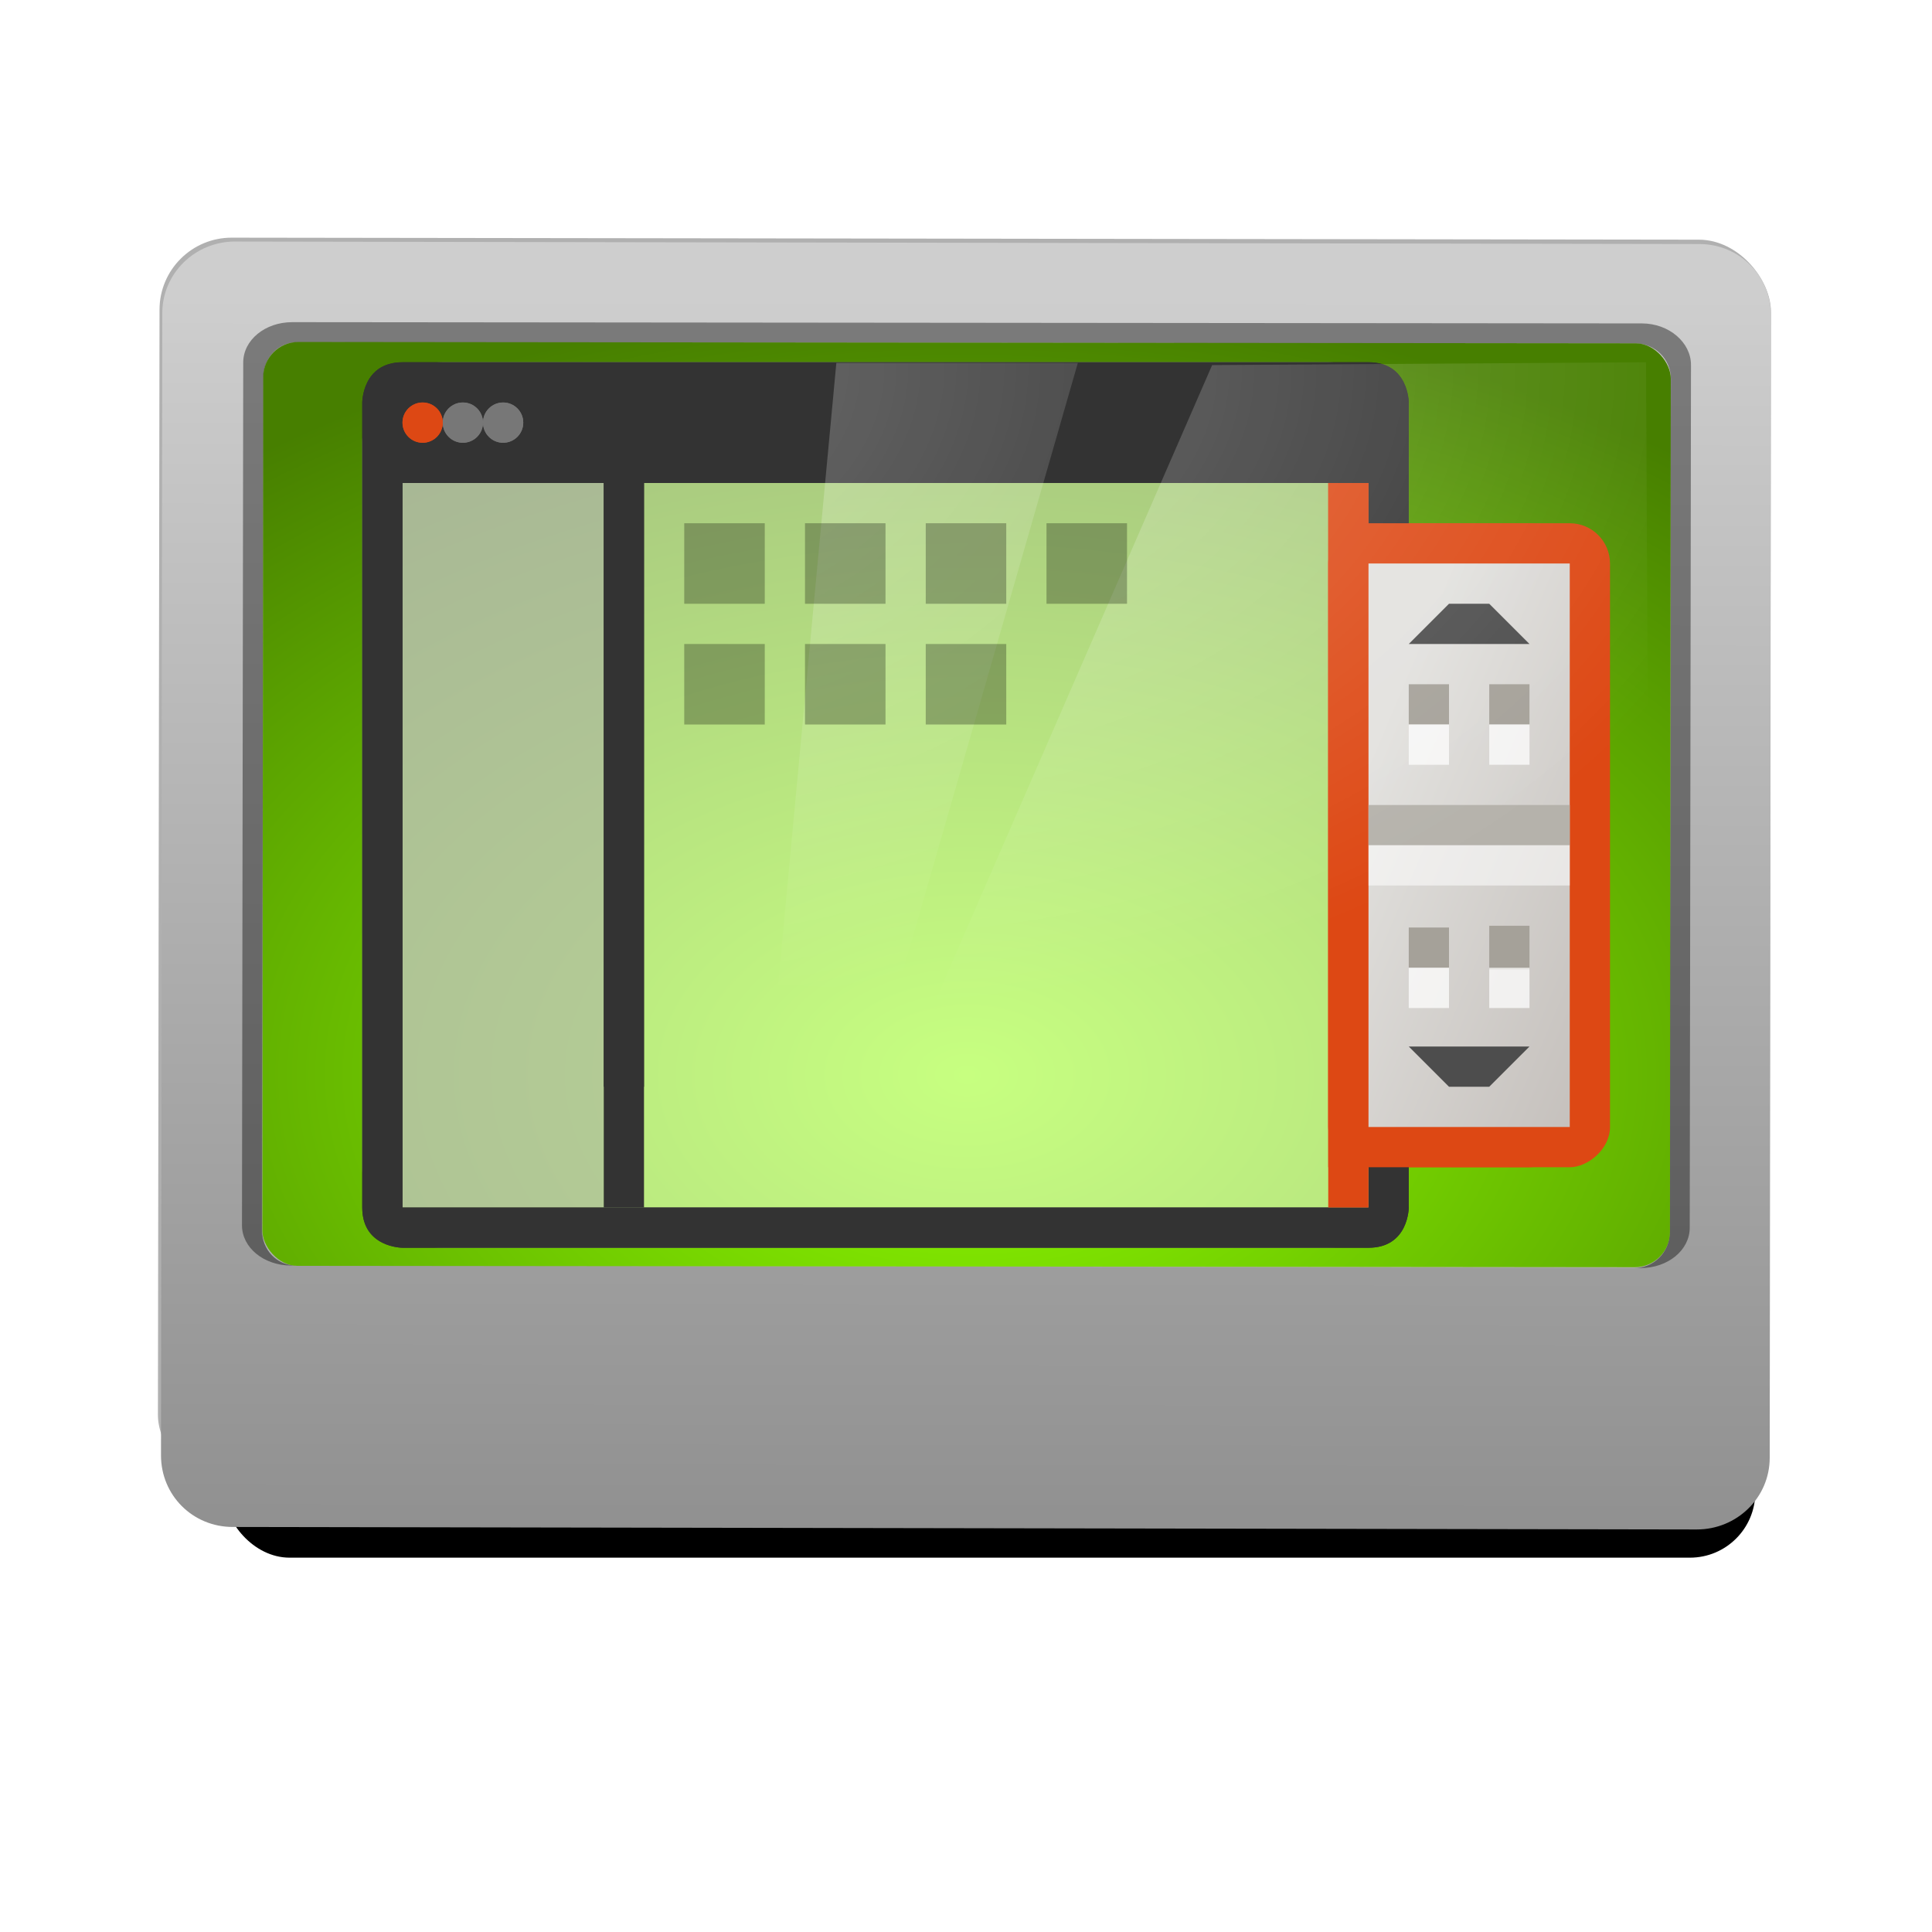 <svg xmlns="http://www.w3.org/2000/svg" xmlns:svg="http://www.w3.org/2000/svg" xmlns:xlink="http://www.w3.org/1999/xlink" id="svg2985" width="48" height="48" version="1.1"><defs id="defs2987"><linearGradient id="linearGradient4195"><stop id="stop4197" offset="0" stop-color="#df5e28" stop-opacity=".941"/><stop id="stop4199" offset="1" stop-color="#1a1716" stop-opacity=".941"/></linearGradient><filter id="filter11507" color-interpolation-filters="sRGB"><feGaussianBlur id="feGaussianBlur11509" stdDeviation="1.056"/></filter><linearGradient id="linearGradient10954"><stop id="stop10956" offset="0" stop-color="#909090" stop-opacity="1"/><stop id="stop10958" offset="1" stop-color="#cecece" stop-opacity="1"/></linearGradient><linearGradient id="linearGradient10938"><stop id="stop10940" offset="0" stop-color="#dadada" stop-opacity="1"/><stop id="stop10942" offset="1" stop-color="#f6f6f5" stop-opacity="1"/></linearGradient><linearGradient id="linearGradient11438"><stop id="stop11440" offset="0" stop-color="#babdb6" stop-opacity="1"/><stop id="stop11442" offset="1" stop-color="#4a4d46" stop-opacity="1"/></linearGradient><linearGradient id="linearGradient10966"><stop id="stop10968" offset="0" stop-color="#fff" stop-opacity="1"/><stop id="stop10970" offset="1" stop-color="#f0f0f0" stop-opacity="1"/></linearGradient><linearGradient id="linearGradient11473"><stop id="stop11475" offset="0" stop-color="#8eff00" stop-opacity="1"/><stop id="stop4221" offset="1" stop-color="#477f00" stop-opacity="1"/></linearGradient><linearGradient id="linearGradient4788"><stop id="stop4790" offset="0" stop-color="#fff" stop-opacity="1"/><stop id="stop4792" offset="1" stop-color="#fff" stop-opacity="0"/></linearGradient><radialGradient id="radialGradient12777" cx="144.167" cy="129.174" r="97.906" fx="144.167" fy="129.174" gradientTransform="matrix(1.166,-0.051,0.033,0.747,-28.161,39.994)" gradientUnits="userSpaceOnUse" xlink:href="#linearGradient12771"/><linearGradient id="linearGradient12771"><stop id="stop12773" offset="0" stop-color="#fff" stop-opacity="1"/><stop id="stop12775" offset="1" stop-color="#fff" stop-opacity="0"/></linearGradient><radialGradient id="radialGradient3521" cx="144.167" cy="129.174" r="97.906" fx="144.167" fy="129.174" gradientTransform="matrix(1.166,-0.051,0.033,0.747,-28.161,39.994)" gradientUnits="userSpaceOnUse" xlink:href="#linearGradient12771"/><radialGradient id="radialGradient3529" cx="144.167" cy="129.174" r="97.906" fx="144.167" fy="129.174" gradientTransform="matrix(1.166,-0.051,0.033,0.747,-28.161,39.994)" gradientUnits="userSpaceOnUse" xlink:href="#linearGradient12771"/><radialGradient id="radialGradient3537" cx="144.167" cy="129.174" r="97.906" fx="144.167" fy="129.174" gradientTransform="matrix(1.166,-0.051,0.033,0.747,-28.161,39.994)" gradientUnits="userSpaceOnUse" xlink:href="#linearGradient12771"/><radialGradient id="radialGradient3545" cx="144.167" cy="129.174" r="97.906" fx="144.167" fy="129.174" gradientTransform="matrix(1.166,-0.051,0.033,0.747,-28.161,39.994)" gradientUnits="userSpaceOnUse" xlink:href="#linearGradient12771"/><radialGradient id="radialGradient3553" cx="144.167" cy="129.174" r="97.906" fx="144.167" fy="129.174" gradientTransform="matrix(1.166,-0.051,0.033,0.747,-28.161,39.994)" gradientUnits="userSpaceOnUse" xlink:href="#linearGradient12771"/><radialGradient id="radialGradient3561" cx="144.167" cy="129.174" r="97.906" fx="144.167" fy="129.174" gradientTransform="matrix(1.166,-0.051,0.033,0.747,-28.161,39.994)" gradientUnits="userSpaceOnUse" xlink:href="#linearGradient12771"/><radialGradient id="radialGradient3569" cx="144.167" cy="129.174" r="97.906" fx="144.167" fy="129.174" gradientTransform="matrix(1.166,-0.051,0.033,0.747,-28.161,39.994)" gradientUnits="userSpaceOnUse" xlink:href="#linearGradient12771"/><radialGradient id="radialGradient3577" cx="144.167" cy="129.174" r="97.906" fx="144.167" fy="129.174" gradientTransform="matrix(1.166,-0.051,0.033,0.747,-28.161,39.994)" gradientUnits="userSpaceOnUse" xlink:href="#linearGradient12771"/><radialGradient id="radialGradient3585" cx="144.167" cy="129.174" r="97.906" fx="144.167" fy="129.174" gradientTransform="matrix(1.166,-0.051,0.033,0.747,-28.161,39.994)" gradientUnits="userSpaceOnUse" xlink:href="#linearGradient12771"/><radialGradient id="radialGradient3593" cx="144.167" cy="129.174" r="97.906" fx="144.167" fy="129.174" gradientTransform="matrix(1.166,-0.051,0.033,0.747,-28.161,39.994)" gradientUnits="userSpaceOnUse" xlink:href="#linearGradient12771"/><radialGradient id="radialGradient3601" cx="144.167" cy="129.174" r="97.906" fx="144.167" fy="129.174" gradientTransform="matrix(1.166,-0.051,0.033,0.747,-28.161,39.994)" gradientUnits="userSpaceOnUse" xlink:href="#linearGradient12771"/><radialGradient id="radialGradient3665" cx="144.167" cy="129.174" r="97.906" fx="144.167" fy="129.174" gradientTransform="matrix(1.166,-0.051,0.033,0.747,-28.161,39.994)" gradientUnits="userSpaceOnUse" xlink:href="#linearGradient12771"/><radialGradient id="radialGradient3348" cx="149.565" cy="258.761" r="116.231" fx="149.565" fy="258.761" gradientTransform="matrix(0.171,2.3948575e-4,-1.885288e-4,0.135,-0.824,18.426)" gradientUnits="userSpaceOnUse" xlink:href="#linearGradient10966"/><linearGradient id="linearGradient3355" x1="134.833" x2="171.903" y1="68.529" y2="206.876" gradientTransform="matrix(0.176,0,0,0.18,-1.587,12.337)" gradientUnits="userSpaceOnUse" xlink:href="#linearGradient10938"/><linearGradient id="linearGradient3357" x1="184.951" x2="185.071" y1="149.21" y2="236.397" gradientTransform="matrix(0.18,0,0,0.18,-0.639,10.853)" gradientUnits="userSpaceOnUse" xlink:href="#linearGradient11438"/><radialGradient id="radialGradient3387" cx="144.167" cy="129.174" r="97.906" fx="144.167" fy="129.174" gradientTransform="matrix(1.166,-0.051,0.033,0.747,-28.161,39.994)" gradientUnits="userSpaceOnUse" xlink:href="#linearGradient12771"/><radialGradient id="radialGradient3404" cx="326.021" cy="58" r="12.5" fx="326.021" fy="58" gradientTransform="matrix(-1.824,0.009,-0.006,-1.308,609.529,98.067)" gradientUnits="userSpaceOnUse" xlink:href="#linearGradient4788"/><radialGradient id="radialGradient3407" cx="326.021" cy="58" r="12.5" fx="326.021" fy="58" gradientTransform="matrix(-1.888,0.009,-0.006,-1.28,636.86,96.523)" gradientUnits="userSpaceOnUse" xlink:href="#linearGradient4788"/><radialGradient id="radialGradient4014" cx="149.565" cy="190.137" r="108.515" fx="149.565" fy="190.137" gradientTransform="matrix(0.271,0,0,0.178,-16.458,8.84)" gradientUnits="userSpaceOnUse" xlink:href="#linearGradient11473"/><linearGradient id="linearGradient4020" x1="141.315" x2="141.315" y1="237.286" y2="57.029" gradientTransform="matrix(0.17,2.3939518e-4,-2.3776336e-4,0.171,-1.345,13.528)" gradientUnits="userSpaceOnUse" xlink:href="#linearGradient10954"/><radialGradient id="radialGradient3889" cx="189.702" cy="230.104" r="108.515" fx="189.702" fy="230.104" gradientTransform="matrix(0.203,-0.088,0.124,0.336,-42.386,-18.86)" gradientUnits="userSpaceOnUse" xlink:href="#linearGradient4195-5"/><linearGradient id="linearGradient4195-5"><stop id="stop4197-5" offset="0" stop-color="#ff5200" stop-opacity="1"/><stop id="stop4199-9" offset="1" stop-color="#000" stop-opacity="1"/></linearGradient><filter id="filter3920"><feGaussianBlur id="feGaussianBlur3922" stdDeviation=".237"/></filter><filter id="filter4015" width="1.72" height="1.72" x="-.36" y="-.36"><feGaussianBlur id="feGaussianBlur4017" stdDeviation=".75"/></filter><filter id="filter4025" width="1.72" height="1.72" x="-.36" y="-.36"><feGaussianBlur id="feGaussianBlur4027" stdDeviation=".75"/></filter><filter id="filter4035" width="1.72" height="1.72" x="-.36" y="-.36"><feGaussianBlur id="feGaussianBlur4037" stdDeviation=".75"/></filter><radialGradient id="radialGradient4112" cx="149.565" cy="190.137" r="108.515" fx="149.565" fy="190.137" gradientTransform="matrix(0.271,0,0,0.178,-16.458,8.84)" gradientUnits="userSpaceOnUse" xlink:href="#linearGradient11473"/><radialGradient id="radialGradient4115" cx="149.565" cy="190.137" r="108.515" fx="149.565" fy="190.137" gradientTransform="matrix(0.271,0,0,0.178,-16.458,8.84)" gradientUnits="userSpaceOnUse" xlink:href="#linearGradient11473"/><linearGradient id="linearGradient3837"><stop id="stop3839" offset="0" stop-color="#c3beba" stop-opacity="1"/><stop id="stop3841" offset="1" stop-color="#e2e1de" stop-opacity="1"/></linearGradient><linearGradient id="linearGradient4159" x1="7" x2="24" y1="51" y2="51" gradientTransform="matrix(0.952,0,0,0.875,-33.824,-74.437)" gradientUnits="userSpaceOnUse" xlink:href="#linearGradient3837"/><filter id="filter3881" width="1.96" height="1.064" x="-.48" y="-.032"><feGaussianBlur id="feGaussianBlur3883" stdDeviation=".2"/></filter><filter id="filter11490-5-0-8" width="1.214" height="3.703" x="-.107" y="-1.352" color-interpolation-filters="sRGB"><feGaussianBlur id="feGaussianBlur11492-5-8-4" stdDeviation="1.83"/></filter><filter id="filter11472-2-8-8" width="1.104" height="2.311" x="-.052" y="-.655" color-interpolation-filters="sRGB"><feGaussianBlur id="feGaussianBlur11474-3-4-9" stdDeviation=".887"/></filter><linearGradient id="linearGradient3926" x1="12.416" x2="16.616" y1="53.071" y2="43.929" gradientTransform="matrix(0.952,0,0,0.875,-54.016,-5.886)" gradientUnits="userSpaceOnUse" xlink:href="#linearGradient3837"/><filter id="filter3948" width="2.08" height="1.064" x="-.54" y="-.032"><feGaussianBlur id="feGaussianBlur3950" stdDeviation=".225"/></filter><filter id="filter3956" width="1.22" height="1.083" x="-.11" y="-.041"><feGaussianBlur id="feGaussianBlur3958" stdDeviation=".275"/></filter><filter id="filter4054" width="1.48" height="1.48" x="-.24" y="-.24"><feGaussianBlur id="feGaussianBlur4056" stdDeviation=".2"/></filter><filter id="filter4058" width="1.48" height="1.48" x="-.24" y="-.24"><feGaussianBlur id="feGaussianBlur4060" stdDeviation=".2"/></filter><filter id="filter4062" width="1.48" height="1.48" x="-.24" y="-.24"><feGaussianBlur id="feGaussianBlur4064" stdDeviation=".2"/></filter><filter id="filter4066" width="1.48" height="1.48" x="-.24" y="-.24"><feGaussianBlur id="feGaussianBlur4068" stdDeviation=".2"/></filter><filter id="filter4070" width="1.48" height="1.48" x="-.24" y="-.24"><feGaussianBlur id="feGaussianBlur4072" stdDeviation=".2"/></filter><filter id="filter4074" width="1.48" height="1.48" x="-.24" y="-.24"><feGaussianBlur id="feGaussianBlur4076" stdDeviation=".2"/></filter><filter id="filter4078" width="1.48" height="1.48" x="-.24" y="-.24"><feGaussianBlur id="feGaussianBlur4080" stdDeviation=".2"/></filter><filter id="filter4082" width="1.48" height="1.48" x="-.24" y="-.24"><feGaussianBlur id="feGaussianBlur4084" stdDeviation=".2"/></filter></defs><g id="layer1" transform="translate(0,-16)"><g id="g3990"><rect id="rect11476" width="41.125" height="3.25" x="3.438" y="51.606" fill="#000" fill-opacity="1" fill-rule="nonzero" stroke="none" stroke-width="1" color="#000" display="inline" enable-background="accumulate" filter="url(#filter11490-5-0-8)" overflow="visible" rx="1.763" ry="1.625" transform="matrix(0.922,0,0,1,2.481,-0.249)" visibility="visible" style="marker:none"/><rect id="rect11446" width="41.125" height="3.25" x="4.437" y="51.731" fill="#000" fill-opacity="1" fill-rule="nonzero" stroke="none" stroke-width="1" color="#000" display="inline" enable-background="accumulate" filter="url(#filter11472-2-8-8)" overflow="visible" rx="1.756" ry="1.525" transform="matrix(0.925,0,0,1.065,1.465,-3.855)" visibility="visible" style="marker:none"/></g><rect id="rect10522" width="235.5" height="187" x="31.815" y="49.529" fill="#000" fill-opacity="1" fill-rule="nonzero" stroke="none" stroke-width="2" color="#000" display="inline" enable-background="accumulate" filter="url(#filter11507)" opacity=".556" overflow="visible" rx="10.54" ry="10.788" transform="matrix(0.17,2.3308569e-4,-2.3857596e-4,0.166,-1.431,13.673)" visibility="visible" style="marker:none"/><path id="rect10524" fill="url(#linearGradient4020)" fill-opacity="1" fill-rule="nonzero" stroke="none" stroke-width="2" d="m 5.844,22 c -0.994,-0.001 -1.811,0.787 -1.812,1.781 L 4,52.156 c -0.001,0.994 0.787,1.78 1.781,1.781 l 36.375,0.062 c 0.994,0.001 1.811,-0.787 1.812,-1.781 L 44,23.844 c 0.001,-0.994 -0.787,-1.78 -1.781,-1.781 l -36.375,-0.062 z m 1.562,2.5 33.219,0.062 c 0.483,6.84e-4 0.876,0.389 0.875,0.875 l -0.031,21.188 c -6.74e-4,0.486 -0.392,0.876 -0.875,0.875 L 7.375,47.437 C 6.892,47.437 6.499,47.048 6.5,46.562 l 0.031,-21.188 c 6.74e-4,-0.486 0.392,-0.876 0.875,-0.875 z" color="#000" display="inline" enable-background="accumulate" overflow="visible" visibility="visible" style="marker:none"/><path id="rect10528" fill="#000" fill-opacity="1" fill-rule="nonzero" stroke="none" stroke-width="2" d="m 7.262,24.004 c -0.676,-9.51e-4 -1.218,0.444 -1.219,1 l -0.031,21.438 c -7.77e-4,0.556 0.543,0.999 1.219,1 l 0.125,0 c -0.483,-6.84e-4 -0.844,-0.389 -0.844,-0.875 l 0.031,-21.188 c 6.74e-4,-0.486 0.361,-0.876 0.844,-0.875 l 33.25,0.031 c 0.483,6.84e-4 0.876,0.389 0.875,0.875 l -0.031,21.219 c -6.74e-4,0.486 -0.392,0.876 -0.875,0.875 l 0.156,0 c 0.676,9.5e-4 1.218,-0.444 1.219,-1 l 0.031,-21.438 c 7.77e-4,-0.556 -0.543,-1.03 -1.219,-1.031 l -33.531,-0.031 z" color="#000" display="inline" enable-background="accumulate" opacity=".4" overflow="visible" visibility="visible" style="marker:none"/><rect id="rect10538" width="34.971" height="22.953" x="6.565" y="24.489" fill="url(#radialGradient4115)" fill-opacity="1" fill-rule="nonzero" stroke="none" stroke-width="2" color="#000" display="inline" enable-background="accumulate" overflow="visible" rx=".872" ry=".877" transform="matrix(1,0.001,-0.001,1,0,0)" visibility="visible" style="marker:none"/><g id="g3952" filter="url(#filter3956)" transform="matrix(0,1,-1,0,88.143,15.657)"><rect id="rect3954" width="16" height="6" x="-29.343" y="-55.143" fill="#dd4814" fill-opacity="1" stroke="none" rx="1" ry="1" transform="scale(-1,-1)"/></g><path id="rect3822" fill="#fff" fill-opacity="1" fill-rule="nonzero" stroke="none" stroke-width="2" d="m 11,25 c -1.091,0 -2,0.909 -2,2 l 0,18 c 0,1.091 0.909,2 2,2 l 22,0 c 1.091,0 2,-0.909 2,-2 l 0,-18 c 0,-1.091 -0.909,-2 -2,-2 z" baseline-shift="baseline" color="#000" direction="ltr" display="inline" enable-background="accumulate" font-family="Sans" font-size="medium" font-stretch="normal" font-style="normal" font-variant="normal" font-weight="normal" letter-spacing="normal" opacity=".5" overflow="visible" text-anchor="start" text-decoration="none" visibility="visible" word-spacing="normal" writing-mode="lr-tb" style="text-indent:0;text-align:start;line-height:normal;text-transform:none;block-progression:tb;marker:none;-inkscape-font-specification:Sans"/><path id="path3871" fill="#aaa" fill-opacity="1" stroke="none" d="m 10,28 5,0 0,18 -5,0 z" opacity=".5"/><path id="path3879" fill="#333" fill-opacity="1" stroke="none" d="m 15,28 0,15 1,0 0,-15 z" filter="url(#filter3881)"/><path id="path3877" fill="#333" fill-opacity="1" stroke="none" d="m 15,27 0,19 1,0 0,-19 z"/><path font-size="medium" style="text-indent:0;text-align:start;line-height:normal;text-transform:none;block-progression:tb;marker:none;-inkscape-font-specification:Sans" id="path3918" fill="#333" fill-opacity="1" stroke="none" stroke-width="2" d="m 10,25 c -1,0 -1,1 -1,1 l 0,20 c 0,1 1,1 1,1 l 24,0 c 1,0 1,-1 1,-1 l 0,-20 c 0,0 0,-1 -1,-1 z m 0,3 24,0 0,18 -24,0 z" baseline-shift="baseline" color="#000" direction="ltr" display="inline" enable-background="accumulate" filter="url(#filter3920)" font-family="Sans" font-stretch="normal" font-style="normal" font-variant="normal" font-weight="normal" letter-spacing="normal" overflow="visible" text-anchor="start" text-decoration="none" visibility="visible" word-spacing="normal" writing-mode="lr-tb"/><path id="path3946" fill="#dd4814" fill-opacity="1" stroke="none" d="m 33,28 1,0 0,17 -1,0 z" filter="url(#filter3948)"/><path id="rect3818-4" fill="#333" fill-opacity="1" stroke="none" stroke-width="2" d="m 10,25 c -1,0 -1,1 -1,1 l 0,20 c 0,1 1,1 1,1 l 24,0 c 1,0 1,-1 1,-1 l 0,-20 c 0,0 0,-1 -1,-1 z m 0,3 24,0 0,18 -24,0 z" baseline-shift="baseline" color="#000" direction="ltr" display="inline" enable-background="accumulate" font-family="Sans" font-size="medium" font-stretch="normal" font-style="normal" font-variant="normal" font-weight="normal" letter-spacing="normal" overflow="visible" text-anchor="start" text-decoration="none" visibility="visible" word-spacing="normal" writing-mode="lr-tb" style="text-indent:0;text-align:start;line-height:normal;text-transform:none;block-progression:tb;marker:none;-inkscape-font-specification:Sans"/><g id="g4039" transform="translate(-3,-3)"><path id="path3979" fill="#dd4814" fill-opacity="1" stroke="none" d="M 60,20.5 C 60,21.881 58.881,23 57.5,23 56.119,23 55,21.881 55,20.5 55,19.119 56.119,18 57.5,18 c 1.381,0 2.5,1.119 2.5,2.5 z" transform="matrix(0.2,0,0,0.2,2,25.4)"/><path id="path4005" fill="#777" fill-opacity="1" stroke="none" d="M 60,20.5 C 60,21.881 58.881,23 57.5,23 56.119,23 55,21.881 55,20.5 55,19.119 56.119,18 57.5,18 c 1.381,0 2.5,1.119 2.5,2.5 z" transform="matrix(0.2,0,0,0.2,3,25.4)"/><path id="path4007" fill="#777" fill-opacity="1" stroke="none" d="M 60,20.5 C 60,21.881 58.881,23 57.5,23 56.119,23 55,21.881 55,20.5 55,19.119 56.119,18 57.5,18 c 1.381,0 2.5,1.119 2.5,2.5 z" transform="matrix(0.2,0,0,0.2,4,25.4)"/><path id="path4009" fill="#777" fill-opacity="1" stroke="none" d="M 60,20.5 C 60,21.881 58.881,23 57.5,23 56.119,23 55,21.881 55,20.5 55,19.119 56.119,18 57.5,18 c 1.381,0 2.5,1.119 2.5,2.5 z" filter="url(#filter4015)" transform="matrix(0.2,0,0,0.2,3,25.4)"/><path id="path4019" fill="#777" fill-opacity="1" stroke="none" d="M 60,20.5 C 60,21.881 58.881,23 57.5,23 56.119,23 55,21.881 55,20.5 55,19.119 56.119,18 57.5,18 c 1.381,0 2.5,1.119 2.5,2.5 z" filter="url(#filter4025)" transform="matrix(0.2,0,0,0.2,4,25.4)"/><path id="path4029" fill="#dd4814" fill-opacity="1" stroke="none" d="M 60,20.5 C 60,21.881 58.881,23 57.5,23 56.119,23 55,21.881 55,20.5 55,19.119 56.119,18 57.5,18 c 1.381,0 2.5,1.119 2.5,2.5 z" filter="url(#filter4035)" transform="matrix(0.2,0,0,0.2,2,25.4)"/></g><rect id="rect4189" width="16.705" height="23.776" x="6.718" y="7.253" fill="none" fill-opacity="1" stroke="none" rx=".872" ry=".877" transform="translate(0,16)"/><path id="path3955" fill="#dd4814" fill-opacity="1" stroke="none" d="m 33,28 1,0 0,18 -1,0 z"/><g id="g4194" transform="matrix(0,1,-1,0,88.143,15.657)"><rect id="rect4100" width="16" height="7" x="-29.343" y="-55.143" fill="#dd4814" fill-opacity="1" stroke="none" rx="1" ry="1" transform="scale(-1,-1)"/></g><rect id="rect4102" width="14" height="5" x="-44" y="34" fill="url(#linearGradient3926)" fill-opacity="1" stroke="none" rx="0" ry="0" transform="matrix(0,-1,1,0,0,0)"/><rect id="rect4104" width="1" height="5" x="36" y="34" fill="#b5b2ab" fill-opacity="1" stroke="none" transform="matrix(0,1,1,0,0,0)"/><rect id="rect4106" width="1" height="5" x="37" y="34" fill="#fff" fill-opacity="1" stroke="none" opacity=".544" transform="matrix(0,1,1,0,0,0)"/><rect id="rect4118" width="1" height="1" x="39.044" y="35" fill="#a5a199" fill-opacity="1" stroke="none" transform="matrix(0,1,1,0,0,0)"/><rect id="rect4134" width="1" height="1" x="40.044" y="35" fill="#fff" fill-opacity="1" stroke="none" opacity=".729" transform="matrix(0,1,1,0,0,0)"/><path id="path4158" fill="#4d4d4d" stroke="none" d="m 38,32 -3,0 1,-1 1,0 z"/><path id="path10592" fill="url(#radialGradient3404)" fill-opacity="1" stroke="none" d="m 20.779,25.016 6,0 -4.486,15.605 -2.96,-0.161 z" display="inline" enable-background="new" opacity=".3"/><path id="path3932" fill="#4d4d4d" stroke="none" d="m 38,42 -3,0 1,1 1,0 z"/><rect id="rect3934" width="1" height="1" x="33" y="35" fill="#a5a199" fill-opacity="1" stroke="none" transform="matrix(0,1,1,0,0,0)"/><rect id="rect3936" width="1" height="1" x="34" y="35" fill="#fff" fill-opacity="1" stroke="none" opacity=".729" transform="matrix(0,1,1,0,0,0)"/><rect id="rect3938" width="1" height="1" x="33" y="37" fill="#a5a199" fill-opacity="1" stroke="none" transform="matrix(0,1,1,0,0,0)"/><rect id="rect3940" width="1" height="1" x="34" y="37" fill="#fff" fill-opacity="1" stroke="none" opacity=".729" transform="matrix(0,1,1,0,0,0)"/><rect id="rect3942" width="1.088" height="1" x="39" y="37" fill="#a5a199" fill-opacity="1" stroke="none" transform="matrix(0,1,1,0,0,0)"/><rect id="rect3944" width="1" height="1" x="40.044" y="37" fill="#fff" fill-opacity="1" stroke="none" opacity=".729" transform="matrix(0,1,1,0,0,0)"/><path id="path10590" fill="url(#radialGradient3407)" fill-opacity="1" stroke="none" d="M 30.115,25.071 40.895,25 41,45.909 21,46 z" display="inline" enable-background="new" opacity=".3"/><rect id="rect3908" width="2" height="2" x="17" y="29" fill="#000" fill-opacity="1" stroke="none" opacity=".2" rx="0" ry="0"/><rect id="rect3910" width="2" height="2" x="20" y="29" fill="#000" fill-opacity="1" stroke="none" opacity=".2" rx="0" ry="0"/><rect id="rect3912" width="2" height="2" x="23" y="29" fill="#000" fill-opacity="1" stroke="none" opacity=".2" rx="0" ry="0"/><rect id="rect3914" width="2" height="2" x="26" y="29" fill="#000" fill-opacity="1" stroke="none" opacity=".2" rx="0" ry="0"/><rect id="rect3916" width="2" height="2" x="17" y="32" fill="#000" fill-opacity="1" stroke="none" opacity=".2" rx="0" ry="0"/><rect id="rect3918" width="2" height="2" x="20" y="32" fill="#000" fill-opacity="1" stroke="none" opacity=".2" rx="0" ry="0"/><rect id="rect3920" width="2" height="2" x="23" y="32" fill="#000" fill-opacity="1" stroke="none" opacity=".2" rx="0" ry="0"/><rect id="rect4005" width="2" height="2" x="17" y="29" fill="#000" fill-opacity="1" stroke="none" filter="url(#filter4054)" opacity=".3" rx="0" ry="0"/><rect id="rect4007" width="2" height="2" x="20" y="29" fill="#000" fill-opacity="1" stroke="none" filter="url(#filter4058)" opacity=".3" rx="0" ry="0"/><rect id="rect4009" width="2" height="2" x="23" y="29" fill="#000" fill-opacity="1" stroke="none" filter="url(#filter4062)" opacity=".3" rx="0" ry="0"/><rect id="rect4011" width="2" height="2" x="26" y="29" fill="#000" fill-opacity="1" stroke="none" filter="url(#filter4066)" opacity=".3" rx="0" ry="0"/><rect id="rect4013" width="2" height="2" x="17" y="32" fill="#000" fill-opacity="1" stroke="none" filter="url(#filter4070)" opacity=".3" rx="0" ry="0"/><rect id="rect4015" width="2" height="2" x="20" y="32" fill="#000" fill-opacity="1" stroke="none" filter="url(#filter4074)" opacity=".3" rx="0" ry="0"/><rect id="rect4017" width="2" height="2" x="23" y="32" fill="#000" fill-opacity="1" stroke="none" filter="url(#filter4078)" opacity=".3" rx="0" ry="0"/></g></svg>